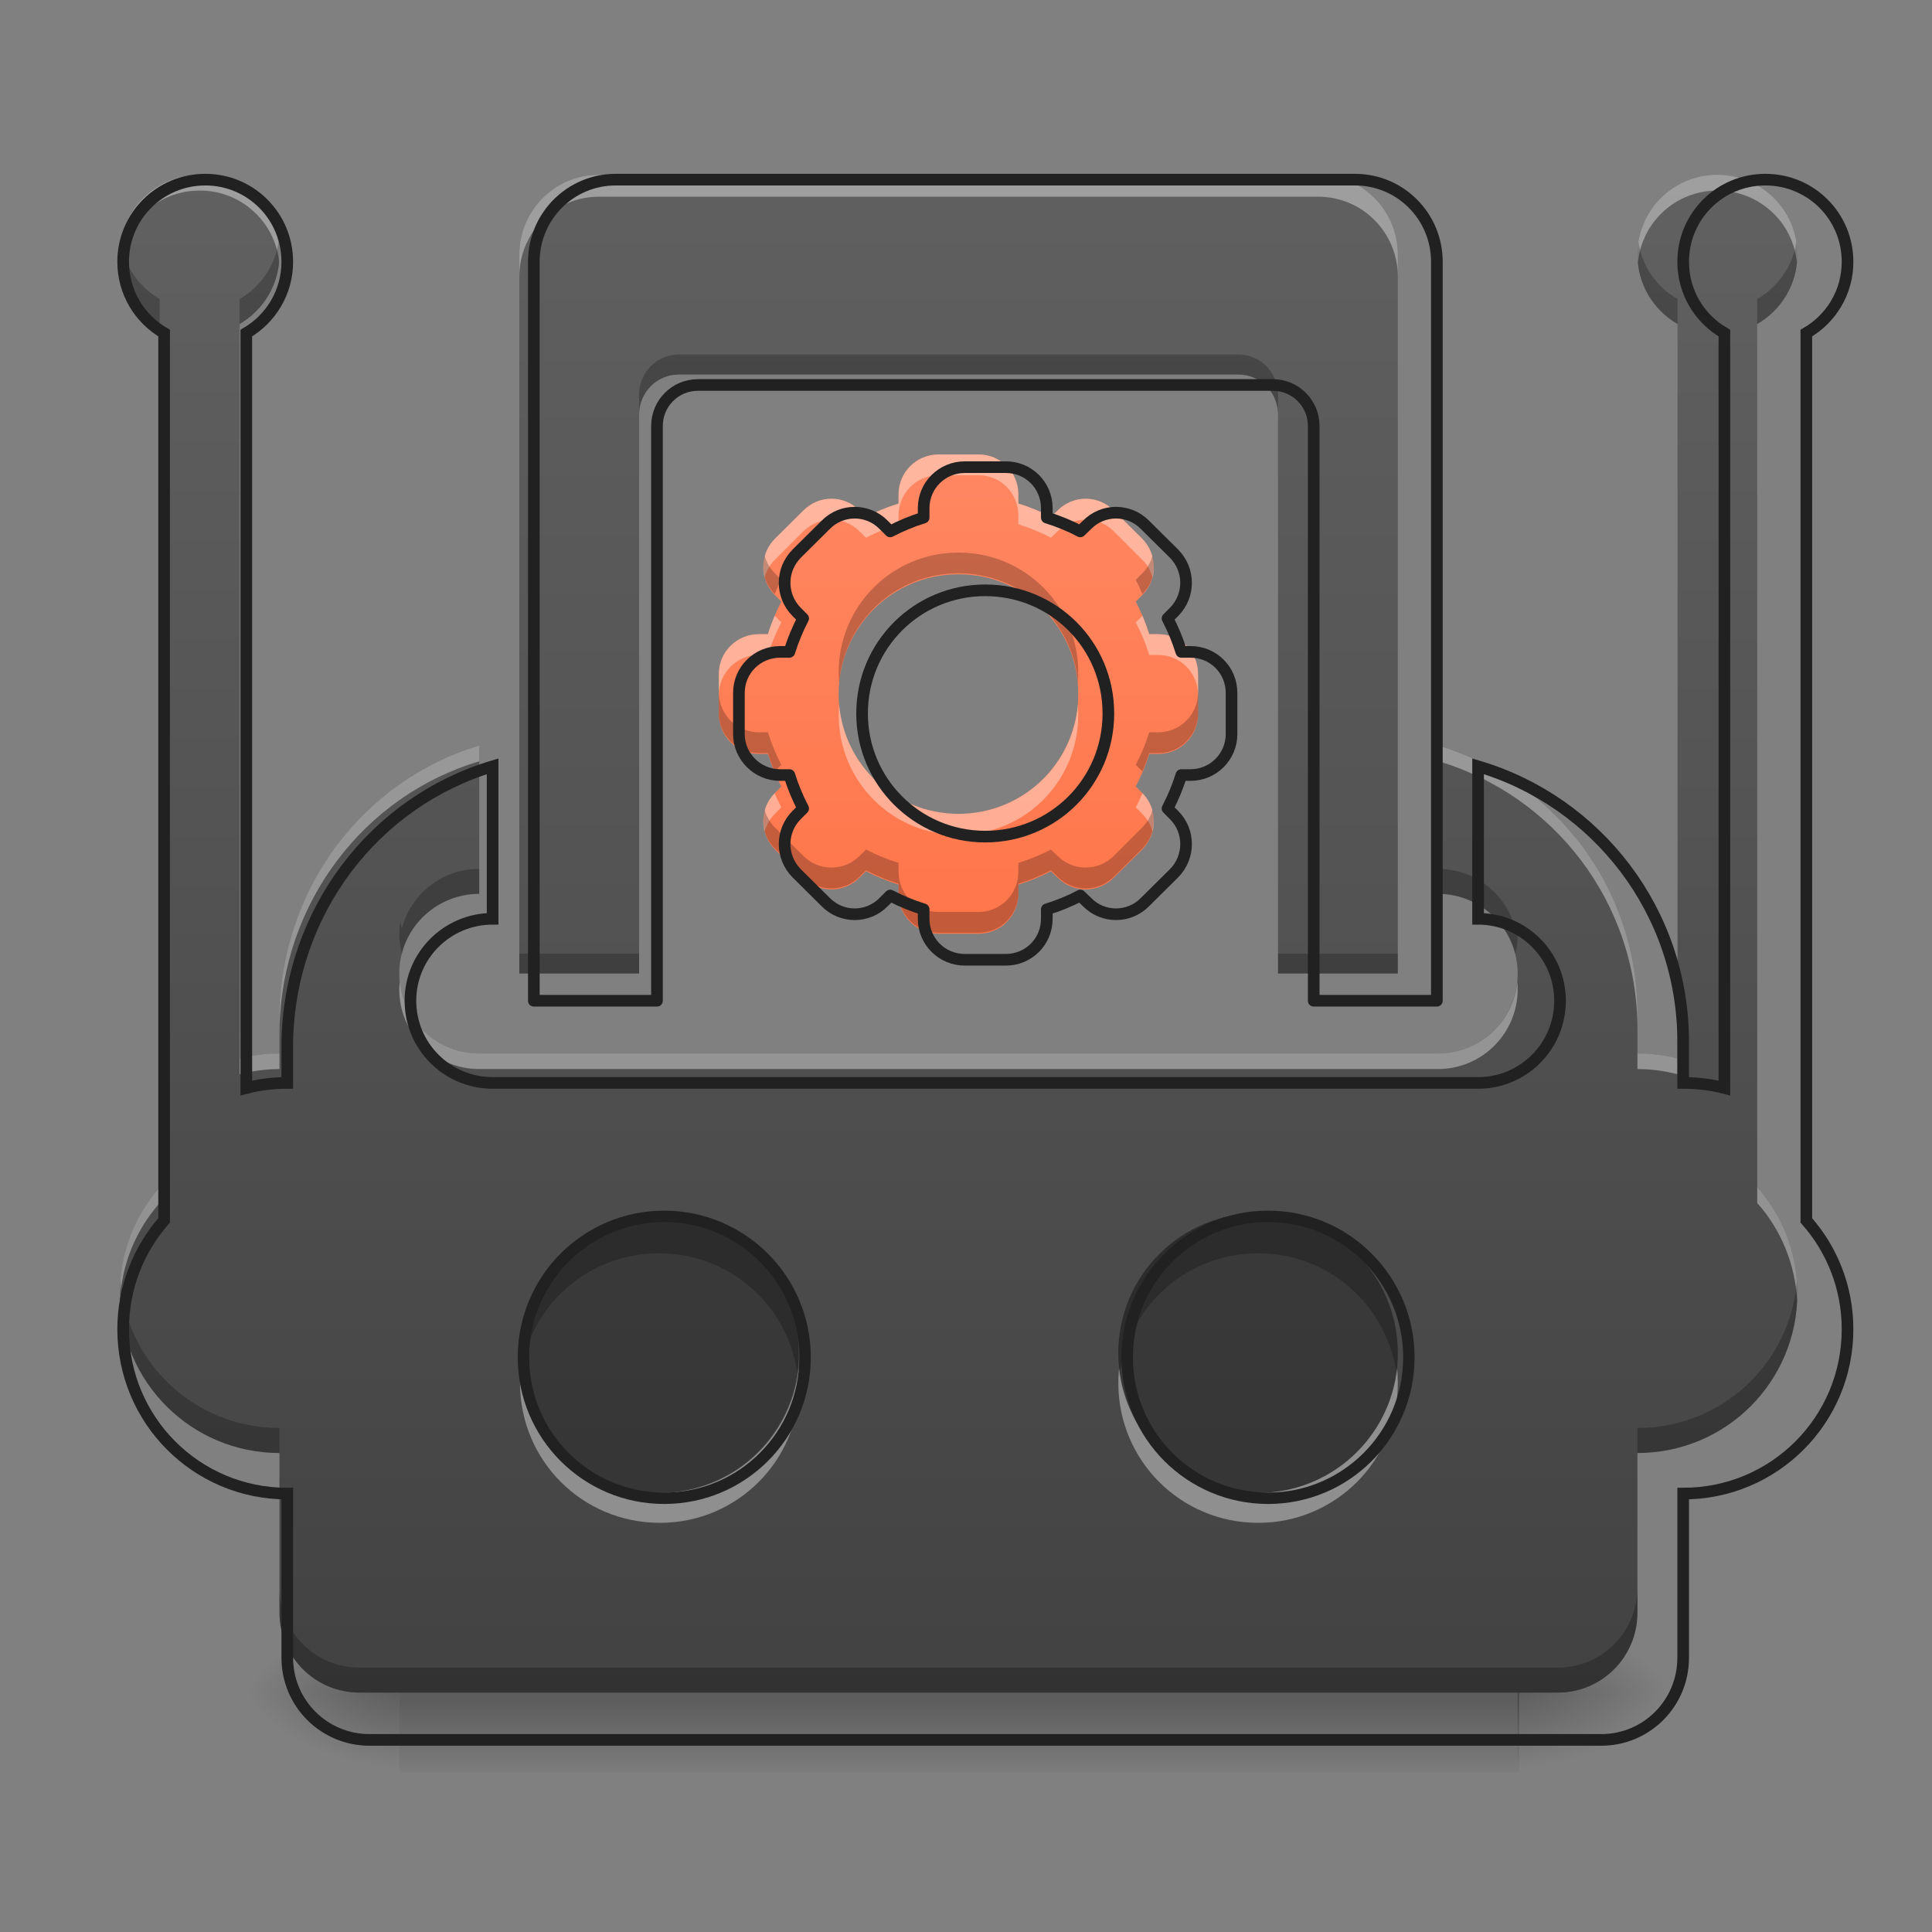 <?xml version="1.0" encoding="UTF-8"?>
<svg xmlns="http://www.w3.org/2000/svg" xmlns:xlink="http://www.w3.org/1999/xlink" width="32px" height="32px" viewBox="0 0 32 32" version="1.1">
<rect x="0" y="0" width="32" height="32" fill="#808080" stroke="none"/>
<defs>
<linearGradient id="linear0" gradientUnits="userSpaceOnUse" x1="254" y1="233.5" x2="254" y2="254.667" gradientTransform="matrix(0.063,0,0,0.063,-0,13.439)">
<stop offset="0" style="stop-color:rgb(0%,0%,0%);stop-opacity:0.275;"/>
<stop offset="1" style="stop-color:rgb(0%,0%,0%);stop-opacity:0;"/>
</linearGradient>
<radialGradient id="radial0" gradientUnits="userSpaceOnUse" cx="450.909" cy="189.579" fx="450.909" fy="189.579" r="21.167" gradientTransform="matrix(0,-0.078,-0.141,-0,51.469,63.595)">
<stop offset="0" style="stop-color:rgb(0%,0%,0%);stop-opacity:0.314;"/>
<stop offset="0.222" style="stop-color:rgb(0%,0%,0%);stop-opacity:0.275;"/>
<stop offset="1" style="stop-color:rgb(0%,0%,0%);stop-opacity:0;"/>
</radialGradient>
<radialGradient id="radial1" gradientUnits="userSpaceOnUse" cx="450.909" cy="189.579" fx="450.909" fy="189.579" r="21.167" gradientTransform="matrix(-0,0.078,0.141,0,-19.716,-7.527)">
<stop offset="0" style="stop-color:rgb(0%,0%,0%);stop-opacity:0.314;"/>
<stop offset="0.222" style="stop-color:rgb(0%,0%,0%);stop-opacity:0.275;"/>
<stop offset="1" style="stop-color:rgb(0%,0%,0%);stop-opacity:0;"/>
</radialGradient>
<radialGradient id="radial2" gradientUnits="userSpaceOnUse" cx="450.909" cy="189.579" fx="450.909" fy="189.579" r="21.167" gradientTransform="matrix(-0,-0.078,0.141,-0,-19.716,63.595)">
<stop offset="0" style="stop-color:rgb(0%,0%,0%);stop-opacity:0.314;"/>
<stop offset="0.222" style="stop-color:rgb(0%,0%,0%);stop-opacity:0.275;"/>
<stop offset="1" style="stop-color:rgb(0%,0%,0%);stop-opacity:0;"/>
</radialGradient>
<radialGradient id="radial3" gradientUnits="userSpaceOnUse" cx="450.909" cy="189.579" fx="450.909" fy="189.579" r="21.167" gradientTransform="matrix(0,0.078,-0.141,0,51.469,-7.527)">
<stop offset="0" style="stop-color:rgb(0%,0%,0%);stop-opacity:0.314;"/>
<stop offset="0.222" style="stop-color:rgb(0%,0%,0%);stop-opacity:0.275;"/>
<stop offset="1" style="stop-color:rgb(0%,0%,0%);stop-opacity:0;"/>
</radialGradient>
<linearGradient id="linear1" gradientUnits="userSpaceOnUse" x1="169.333" y1="233.5" x2="169.333" y2="-168.667" gradientTransform="matrix(0.063,0,0,0.063,-1.323,13.439)">
<stop offset="0" style="stop-color:rgb(25.882%,25.882%,25.882%);stop-opacity:1;"/>
<stop offset="1" style="stop-color:rgb(38.039%,38.039%,38.039%);stop-opacity:1;"/>
</linearGradient>
<linearGradient id="linear2" gradientUnits="userSpaceOnUse" x1="960" y1="1855.118" x2="960" y2="95.118" gradientTransform="matrix(0.017,0,0,0.017,0,0)">
<stop offset="0" style="stop-color:rgb(25.882%,25.882%,25.882%);stop-opacity:1;"/>
<stop offset="1" style="stop-color:rgb(38.039%,38.039%,38.039%);stop-opacity:1;"/>
</linearGradient>
<linearGradient id="linear3" gradientUnits="userSpaceOnUse" x1="960" y1="1055.118" x2="960" y2="375.118" gradientTransform="matrix(0.017,0,0,0.017,0,0)">
<stop offset="0" style="stop-color:rgb(100%,43.922%,26.275%);stop-opacity:1;"/>
<stop offset="1" style="stop-color:rgb(100%,54.118%,39.608%);stop-opacity:1;"/>
</linearGradient>
</defs>
<g id="surface1">
<path style=" stroke:none;fill-rule:nonzero;fill:url(#linear0);" d="M 6.613 27.938 L 25.16 27.938 L 25.16 29.355 L 6.613 29.355 Z M 6.613 27.938 "/>
<path style=" stroke:none;fill-rule:nonzero;fill:url(#radial0);" d="M 25.137 28.035 L 27.785 28.035 L 27.785 26.711 L 25.137 26.711 Z M 25.137 28.035 "/>
<path style=" stroke:none;fill-rule:nonzero;fill:url(#radial1);" d="M 6.613 28.035 L 3.969 28.035 L 3.969 29.355 L 6.613 29.355 Z M 6.613 28.035 "/>
<path style=" stroke:none;fill-rule:nonzero;fill:url(#radial2);" d="M 6.613 28.035 L 3.969 28.035 L 3.969 26.711 L 6.613 26.711 Z M 6.613 28.035 "/>
<path style=" stroke:none;fill-rule:nonzero;fill:url(#radial3);" d="M 25.137 28.035 L 27.785 28.035 L 27.785 29.355 L 25.137 29.355 Z M 25.137 28.035 "/>
<path style=" stroke:none;fill-rule:nonzero;fill:url(#linear1);" d="M 3.309 2.895 C 2.574 2.895 1.984 3.484 1.984 4.219 C 1.984 4.711 2.25 5.137 2.645 5.367 L 2.645 19.664 C 2.234 20.133 1.984 20.746 1.984 21.418 C 1.984 22.883 3.164 24.066 4.629 24.066 L 4.629 26.711 C 4.629 27.445 5.223 28.035 5.953 28.035 L 25.801 28.035 C 26.531 28.035 27.121 27.445 27.121 26.711 L 27.121 24.066 C 28.59 24.066 29.77 22.883 29.77 21.418 C 29.77 20.746 29.52 20.133 29.105 19.664 L 29.105 5.367 C 29.504 5.137 29.77 4.711 29.77 4.219 C 29.77 3.484 29.18 2.895 28.445 2.895 C 27.711 2.895 27.121 3.484 27.121 4.219 C 27.121 4.711 27.387 5.137 27.785 5.367 L 27.785 17.531 C 27.574 17.477 27.352 17.449 27.121 17.449 L 27.121 16.789 C 27.121 14.684 25.73 12.914 23.816 12.348 L 23.816 14.805 C 24.547 14.805 25.137 15.395 25.137 16.125 C 25.137 16.859 24.547 17.449 23.816 17.449 L 7.938 17.449 C 7.207 17.449 6.613 16.859 6.613 16.125 C 6.613 15.395 7.207 14.805 7.938 14.805 L 7.938 12.348 C 6.035 12.918 4.668 14.684 4.629 16.789 L 4.629 17.449 C 4.402 17.449 4.18 17.477 3.969 17.531 L 3.969 5.367 C 4.363 5.137 4.629 4.711 4.629 4.219 C 4.629 3.484 4.039 2.895 3.309 2.895 Z M 3.309 2.895 "/>
<path style=" stroke:none;fill-rule:nonzero;fill:url(#linear2);" d="M 9.922 2.895 C 9.191 2.895 8.602 3.484 8.602 4.219 L 8.602 16.125 L 10.586 16.125 L 10.586 6.863 C 10.586 6.5 10.879 6.203 11.246 6.203 L 20.508 6.203 C 20.875 6.203 21.168 6.5 21.168 6.863 L 21.168 16.125 L 23.152 16.125 L 23.152 4.219 C 23.152 3.484 22.562 2.895 21.832 2.895 Z M 9.922 2.895 "/>
<path style=" stroke:none;fill-rule:nonzero;fill:url(#linear3);" d="M 15.547 7.527 C 15.18 7.527 14.883 7.82 14.883 8.188 L 14.883 8.34 C 14.695 8.398 14.516 8.473 14.344 8.562 L 14.238 8.457 C 13.98 8.195 13.562 8.195 13.305 8.457 L 12.836 8.922 C 12.578 9.184 12.578 9.598 12.836 9.859 L 12.941 9.965 C 12.852 10.137 12.777 10.316 12.719 10.504 L 12.57 10.504 C 12.203 10.504 11.906 10.797 11.906 11.164 L 11.906 11.828 C 11.906 12.191 12.203 12.488 12.57 12.488 L 12.719 12.488 C 12.777 12.676 12.852 12.855 12.941 13.027 L 12.836 13.133 C 12.578 13.391 12.578 13.809 12.836 14.07 L 13.305 14.535 C 13.562 14.797 13.98 14.797 14.238 14.535 L 14.344 14.43 C 14.516 14.52 14.695 14.594 14.883 14.652 L 14.883 14.805 C 14.883 15.172 15.18 15.465 15.547 15.465 L 16.207 15.465 C 16.574 15.465 16.867 15.172 16.867 14.805 L 16.867 14.652 C 17.055 14.594 17.238 14.52 17.406 14.43 L 17.516 14.535 C 17.773 14.797 18.191 14.797 18.449 14.535 L 18.918 14.07 C 19.176 13.809 19.176 13.391 18.918 13.133 L 18.812 13.027 C 18.902 12.855 18.977 12.676 19.035 12.488 L 19.184 12.488 C 19.551 12.488 19.844 12.191 19.844 11.828 L 19.844 11.164 C 19.844 10.797 19.551 10.504 19.184 10.504 L 19.035 10.504 C 18.977 10.316 18.902 10.137 18.812 9.965 L 18.918 9.859 C 19.176 9.598 19.176 9.184 18.918 8.922 L 18.449 8.457 C 18.191 8.195 17.773 8.195 17.516 8.457 L 17.406 8.562 C 17.238 8.473 17.055 8.398 16.867 8.34 L 16.867 8.188 C 16.867 7.82 16.574 7.527 16.207 7.527 Z M 15.875 9.512 C 16.977 9.512 17.859 10.395 17.859 11.496 C 17.859 12.594 16.977 13.48 15.875 13.48 C 14.777 13.48 13.891 12.594 13.891 11.496 C 13.891 10.395 14.777 9.512 15.875 9.512 Z M 15.875 9.512 "/>
<path style=" stroke:none;fill-rule:nonzero;fill:rgb(0%,0%,0%);fill-opacity:0.235;" d="M 10.914 20.094 C 12.195 20.094 13.23 21.133 13.23 22.41 C 13.23 23.691 12.195 24.727 10.914 24.727 C 9.637 24.727 8.602 23.691 8.602 22.41 C 8.602 21.133 9.637 20.094 10.914 20.094 Z M 10.914 20.094 "/>
<path style=" stroke:none;fill-rule:nonzero;fill:rgb(0%,0%,0%);fill-opacity:0.235;" d="M 20.84 20.094 C 22.117 20.094 23.152 21.133 23.152 22.41 C 23.152 23.691 22.117 24.727 20.84 24.727 C 19.559 24.727 18.523 23.691 18.523 22.41 C 18.523 21.133 19.559 20.094 20.84 20.094 Z M 20.84 20.094 "/>
<path style=" stroke:none;fill-rule:nonzero;fill:rgb(100%,100%,100%);fill-opacity:0.392;" d="M 8.625 22.66 C 8.617 22.742 8.613 22.824 8.613 22.906 C 8.613 24.191 9.645 25.223 10.93 25.223 C 12.211 25.223 13.242 24.191 13.242 22.906 C 13.242 22.824 13.238 22.742 13.23 22.66 C 13.105 23.824 12.129 24.727 10.93 24.727 C 9.73 24.727 8.75 23.824 8.625 22.66 Z M 8.625 22.66 "/>
<path style=" stroke:none;fill-rule:nonzero;fill:rgb(0%,0%,0%);fill-opacity:0.235;" d="M 10.914 20.094 C 9.633 20.094 8.602 21.129 8.602 22.41 C 8.602 22.523 8.609 22.633 8.625 22.742 C 8.781 21.617 9.746 20.758 10.914 20.758 C 12.086 20.758 13.047 21.617 13.207 22.742 C 13.223 22.633 13.23 22.523 13.23 22.41 C 13.23 21.129 12.199 20.094 10.914 20.094 Z M 10.914 20.094 "/>
<path style=" stroke:none;fill-rule:nonzero;fill:rgb(0%,0%,0%);fill-opacity:0.235;" d="M 20.84 20.094 C 19.555 20.094 18.523 21.129 18.523 22.41 C 18.523 22.523 18.531 22.633 18.547 22.742 C 18.707 21.617 19.668 20.758 20.84 20.758 C 22.008 20.758 22.969 21.617 23.129 22.742 C 23.145 22.633 23.152 22.523 23.152 22.41 C 23.152 21.129 22.121 20.094 20.84 20.094 Z M 20.84 20.094 "/>
<path style=" stroke:none;fill-rule:nonzero;fill:rgb(100%,100%,100%);fill-opacity:0.392;" d="M 18.535 22.66 C 18.527 22.742 18.523 22.824 18.523 22.906 C 18.523 24.191 19.555 25.223 20.84 25.223 C 22.121 25.223 23.152 24.191 23.152 22.906 C 23.152 22.824 23.148 22.742 23.141 22.66 C 23.016 23.824 22.035 24.727 20.84 24.727 C 19.641 24.727 18.66 23.824 18.535 22.66 Z M 18.535 22.66 "/>
<path style="fill:none;stroke-width:3;stroke-linecap:round;stroke-linejoin:round;stroke:rgb(12.941%,12.941%,12.941%);stroke-opacity:1;stroke-miterlimit:4;" d="M 174.608 106.469 C 195.106 106.469 211.667 123.093 211.667 143.528 C 211.667 164.026 195.106 180.587 174.608 180.587 C 154.173 180.587 137.612 164.026 137.612 143.528 C 137.612 123.093 154.173 106.469 174.608 106.469 Z M 174.608 106.469 " transform="matrix(0.063,0,0,0.063,0,13.439)"/>
<path style="fill:none;stroke-width:3;stroke-linecap:round;stroke-linejoin:round;stroke:rgb(12.941%,12.941%,12.941%);stroke-opacity:1;stroke-miterlimit:4;" d="M 333.406 106.469 C 353.841 106.469 370.402 123.093 370.402 143.528 C 370.402 164.026 353.841 180.587 333.406 180.587 C 312.908 180.587 296.347 164.026 296.347 143.528 C 296.347 123.093 312.908 106.469 333.406 106.469 Z M 333.406 106.469 " transform="matrix(0.063,0,0,0.063,0,13.439)"/>
<path style=" stroke:none;fill-rule:nonzero;fill:rgb(100%,100%,100%);fill-opacity:0.392;" d="M 3.309 2.895 C 2.574 2.895 1.984 3.484 1.984 4.219 C 1.984 4.262 1.988 4.305 1.992 4.348 C 2.055 3.676 2.617 3.156 3.309 3.156 C 3.996 3.156 4.559 3.676 4.625 4.348 C 4.629 4.305 4.629 4.262 4.629 4.219 C 4.629 3.484 4.039 2.895 3.309 2.895 Z M 28.445 2.895 C 27.711 2.895 27.121 3.484 27.121 4.219 C 27.121 4.262 27.125 4.305 27.129 4.348 C 27.195 3.676 27.758 3.156 28.445 3.156 C 29.133 3.156 29.699 3.676 29.762 4.348 C 29.766 4.305 29.77 4.262 29.77 4.219 C 29.77 3.484 29.18 2.895 28.445 2.895 Z M 23.816 12.348 L 23.816 12.605 C 25.73 13.172 27.121 14.941 27.121 17.047 L 27.121 16.789 C 27.121 14.684 25.73 12.914 23.816 12.348 Z M 7.938 12.348 C 6.035 12.918 4.668 14.684 4.629 16.789 L 4.629 17.047 C 4.668 14.945 6.035 13.176 7.938 12.609 Z M 6.621 16.258 C 6.617 16.297 6.613 16.344 6.613 16.387 C 6.613 17.117 7.207 17.707 7.938 17.707 L 23.816 17.707 C 24.547 17.707 25.137 17.117 25.137 16.387 C 25.137 16.344 25.137 16.297 25.133 16.258 C 25.066 16.93 24.504 17.449 23.816 17.449 L 7.938 17.449 C 7.25 17.449 6.688 16.93 6.621 16.258 Z M 4.629 17.449 C 4.402 17.449 4.18 17.477 3.969 17.531 L 3.969 17.793 C 4.18 17.738 4.402 17.707 4.629 17.707 Z M 27.121 17.449 L 27.121 17.707 C 27.352 17.707 27.574 17.738 27.785 17.793 L 27.785 17.531 C 27.574 17.477 27.352 17.449 27.121 17.449 Z M 2.645 19.664 C 2.234 20.133 1.984 20.746 1.984 21.418 C 1.984 21.461 1.984 21.504 1.988 21.547 C 2.016 20.926 2.262 20.359 2.645 19.926 Z M 29.105 19.664 L 29.105 19.926 C 29.492 20.359 29.734 20.926 29.766 21.547 C 29.766 21.504 29.77 21.461 29.77 21.418 C 29.77 20.746 29.52 20.133 29.105 19.664 Z M 29.105 19.664 "/>
<path style=" stroke:none;fill-rule:nonzero;fill:rgb(0%,0%,0%);fill-opacity:0.235;" d="M 2 4.012 C 1.988 4.078 1.984 4.148 1.984 4.219 C 1.984 4.711 2.25 5.137 2.645 5.367 L 2.645 4.953 C 2.309 4.758 2.062 4.414 2 4.012 Z M 4.613 4.012 C 4.551 4.414 4.309 4.758 3.969 4.953 L 3.969 5.367 C 4.363 5.137 4.629 4.711 4.629 4.219 C 4.629 4.148 4.625 4.078 4.613 4.012 Z M 27.137 4.012 C 27.129 4.078 27.121 4.148 27.121 4.219 C 27.121 4.711 27.387 5.137 27.785 5.367 L 27.785 4.953 C 27.445 4.758 27.199 4.414 27.137 4.012 Z M 29.754 4.012 C 29.691 4.414 29.445 4.758 29.105 4.953 L 29.105 5.367 C 29.504 5.137 29.77 4.711 29.77 4.219 C 29.77 4.148 29.762 4.078 29.754 4.012 Z M 7.938 14.391 C 7.32 14.391 6.801 14.809 6.656 15.383 C 6.645 15.34 6.637 15.301 6.633 15.258 C 6.621 15.324 6.613 15.395 6.613 15.465 C 6.613 15.578 6.629 15.691 6.656 15.797 C 6.801 15.223 7.32 14.805 7.938 14.805 Z M 23.816 14.391 L 23.816 14.805 C 24.434 14.805 24.949 15.223 25.098 15.797 C 25.125 15.691 25.137 15.578 25.137 15.465 C 25.137 15.395 25.133 15.324 25.121 15.258 C 25.117 15.301 25.105 15.34 25.098 15.383 C 24.949 14.809 24.434 14.391 23.816 14.391 Z M 1.992 21.215 C 1.988 21.281 1.984 21.352 1.984 21.418 C 1.984 22.883 3.164 24.066 4.629 24.066 L 4.629 23.652 C 3.234 23.652 2.098 22.582 1.992 21.215 Z M 29.762 21.215 C 29.656 22.582 28.52 23.652 27.121 23.652 L 27.121 24.066 C 28.59 24.066 29.77 22.883 29.77 21.418 C 29.77 21.352 29.766 21.281 29.762 21.215 Z M 4.629 26.297 L 4.629 26.711 C 4.629 27.445 5.223 28.035 5.953 28.035 L 25.801 28.035 C 26.531 28.035 27.121 27.445 27.121 26.711 L 27.121 26.297 C 27.121 27.031 26.531 27.621 25.801 27.621 L 5.953 27.621 C 5.223 27.621 4.629 27.031 4.629 26.297 Z M 4.629 26.297 "/>
<path style="fill:none;stroke-width:11.339;stroke-linecap:round;stroke-linejoin:miter;stroke:rgb(12.941%,12.941%,12.941%);stroke-opacity:1;stroke-miterlimit:4;" d="M 200.06 175.023 C 155.654 175.023 119.989 210.689 119.989 255.094 C 119.989 284.855 136.05 310.6 159.906 324.536 L 159.906 1189.02 C 135.105 1217.364 119.989 1254.447 119.989 1295.073 C 119.989 1383.647 191.32 1455.215 279.895 1455.215 L 279.895 1615.121 C 279.895 1659.527 315.797 1695.193 359.966 1695.193 L 1560.087 1695.193 C 1604.256 1695.193 1639.922 1659.527 1639.922 1615.121 L 1639.922 1455.215 C 1728.733 1455.215 1800.064 1383.647 1800.064 1295.073 C 1800.064 1254.447 1784.948 1217.364 1759.911 1189.02 L 1759.911 324.536 C 1784.003 310.6 1800.064 284.855 1800.064 255.094 C 1800.064 210.689 1764.399 175.023 1719.993 175.023 C 1675.588 175.023 1639.922 210.689 1639.922 255.094 C 1639.922 284.855 1655.984 310.6 1680.076 324.536 L 1680.076 1060.056 C 1667.321 1056.75 1653.858 1055.096 1639.922 1055.096 L 1639.922 1015.179 C 1639.922 887.868 1555.836 780.87 1440.099 746.622 L 1440.099 895.19 C 1484.268 895.19 1519.934 930.856 1519.934 975.025 C 1519.934 1019.43 1484.268 1055.096 1440.099 1055.096 L 479.954 1055.096 C 435.785 1055.096 399.883 1019.43 399.883 975.025 C 399.883 930.856 435.785 895.19 479.954 895.19 L 479.954 746.622 C 364.926 781.107 282.257 887.868 279.895 1015.179 L 279.895 1055.096 C 266.195 1055.096 252.732 1056.75 239.977 1060.056 L 239.977 324.536 C 263.833 310.6 279.895 284.855 279.895 255.094 C 279.895 210.689 244.229 175.023 200.06 175.023 Z M 200.06 175.023 " transform="matrix(0.017,0,0,0.017,0,0)"/>
<path style=" stroke:none;fill-rule:nonzero;fill:rgb(100%,100%,100%);fill-opacity:0.392;" d="M 9.922 2.895 C 9.191 2.895 8.602 3.484 8.602 4.219 L 8.602 4.582 C 8.602 3.848 9.191 3.258 9.922 3.258 L 21.832 3.258 C 22.562 3.258 23.152 3.848 23.152 4.582 L 23.152 4.219 C 23.152 3.484 22.562 2.895 21.832 2.895 Z M 9.922 2.895 "/>
<path style=" stroke:none;fill-rule:nonzero;fill:rgb(0%,0%,0%);fill-opacity:0.235;" d="M 11.246 5.871 C 10.879 5.871 10.586 6.168 10.586 6.535 L 10.586 6.863 C 10.586 6.5 10.879 6.203 11.246 6.203 L 20.508 6.203 C 20.875 6.203 21.168 6.5 21.168 6.863 L 21.168 6.535 C 21.168 6.168 20.875 5.871 20.508 5.871 Z M 8.602 15.797 L 8.602 16.125 L 10.586 16.125 L 10.586 15.797 Z M 21.168 15.797 L 21.168 16.125 L 23.152 16.125 L 23.152 15.797 Z M 21.168 15.797 "/>
<path style="fill:none;stroke-width:11.339;stroke-linecap:round;stroke-linejoin:round;stroke:rgb(12.941%,12.941%,12.941%);stroke-opacity:1;stroke-miterlimit:4;" d="M 599.943 175.023 C 555.774 175.023 520.108 210.689 520.108 255.094 L 520.108 975.025 L 640.096 975.025 L 640.096 415 C 640.096 393.033 657.811 375.082 680.014 375.082 L 1240.039 375.082 C 1262.242 375.082 1279.957 393.033 1279.957 415 L 1279.957 975.025 L 1399.945 975.025 L 1399.945 255.094 C 1399.945 210.689 1364.279 175.023 1320.11 175.023 Z M 599.943 175.023 " transform="matrix(0.017,0,0,0.017,0,0)"/>
<path style=" stroke:none;fill-rule:nonzero;fill:rgb(100%,100%,100%);fill-opacity:0.392;" d="M 15.547 7.527 C 15.18 7.527 14.883 7.82 14.883 8.188 L 14.883 8.34 C 14.695 8.398 14.516 8.473 14.344 8.562 L 14.238 8.457 C 13.98 8.195 13.562 8.195 13.305 8.457 L 12.836 8.922 C 12.66 9.098 12.605 9.344 12.664 9.562 C 12.695 9.457 12.75 9.355 12.836 9.27 L 13.305 8.801 C 13.562 8.543 13.98 8.543 14.238 8.801 L 14.344 8.906 C 14.516 8.816 14.695 8.742 14.883 8.684 L 14.883 8.535 C 14.883 8.168 15.18 7.871 15.547 7.871 L 16.207 7.871 C 16.574 7.871 16.867 8.168 16.867 8.535 L 16.867 8.684 C 17.055 8.742 17.238 8.816 17.406 8.906 L 17.516 8.801 C 17.773 8.543 18.191 8.543 18.449 8.801 L 18.918 9.27 C 19.004 9.355 19.059 9.457 19.09 9.562 C 19.148 9.344 19.09 9.098 18.918 8.922 L 18.449 8.457 C 18.191 8.195 17.773 8.195 17.516 8.457 L 17.406 8.562 C 17.238 8.473 17.055 8.398 16.867 8.34 L 16.867 8.188 C 16.867 7.82 16.574 7.527 16.207 7.527 Z M 12.832 10.199 C 12.789 10.297 12.75 10.398 12.719 10.504 L 12.57 10.504 C 12.203 10.504 11.906 10.797 11.906 11.164 L 11.906 11.512 C 11.906 11.145 12.203 10.848 12.57 10.848 L 12.719 10.848 C 12.777 10.66 12.852 10.48 12.941 10.309 L 12.836 10.203 C 12.836 10.203 12.832 10.199 12.832 10.199 Z M 18.922 10.199 C 18.922 10.199 18.918 10.203 18.918 10.203 L 18.812 10.309 C 18.902 10.48 18.977 10.66 19.035 10.848 L 19.184 10.848 C 19.551 10.848 19.844 11.145 19.844 11.512 L 19.844 11.164 C 19.844 10.797 19.551 10.504 19.184 10.504 L 19.035 10.504 C 19 10.398 18.965 10.297 18.922 10.199 Z M 13.898 11.668 C 13.895 11.727 13.891 11.785 13.891 11.84 C 13.891 12.941 14.777 13.828 15.875 13.828 C 16.977 13.828 17.859 12.941 17.859 11.84 C 17.859 11.785 17.859 11.727 17.855 11.668 C 17.766 12.688 16.918 13.48 15.875 13.48 C 14.836 13.48 13.988 12.688 13.898 11.668 Z M 12.832 13.137 C 12.66 13.312 12.605 13.555 12.664 13.773 C 12.695 13.664 12.75 13.562 12.836 13.48 L 12.941 13.371 C 12.902 13.297 12.863 13.219 12.832 13.137 Z M 18.922 13.137 C 18.887 13.219 18.852 13.297 18.812 13.371 L 18.918 13.48 C 19.004 13.562 19.059 13.664 19.09 13.773 C 19.148 13.555 19.094 13.312 18.922 13.137 Z M 18.922 13.137 "/>
<path style=" stroke:none;fill-rule:nonzero;fill:rgb(0%,0%,0%);fill-opacity:0.235;" d="M 15.547 15.449 C 15.18 15.449 14.883 15.156 14.883 14.789 L 14.883 14.637 C 14.695 14.578 14.516 14.504 14.344 14.414 L 14.238 14.52 C 13.98 14.781 13.562 14.781 13.305 14.52 L 12.836 14.055 C 12.66 13.879 12.605 13.633 12.664 13.414 C 12.695 13.52 12.75 13.621 12.836 13.707 L 13.305 14.176 C 13.562 14.434 13.98 14.434 14.238 14.176 L 14.344 14.07 C 14.516 14.16 14.695 14.234 14.883 14.293 L 14.883 14.441 C 14.883 14.809 15.18 15.105 15.547 15.105 L 16.207 15.105 C 16.574 15.105 16.867 14.809 16.867 14.441 L 16.867 14.293 C 17.055 14.234 17.238 14.16 17.406 14.07 L 17.516 14.176 C 17.773 14.434 18.191 14.434 18.449 14.176 L 18.918 13.707 C 19.004 13.621 19.059 13.52 19.09 13.414 C 19.148 13.633 19.09 13.879 18.918 14.055 L 18.449 14.52 C 18.191 14.781 17.773 14.781 17.516 14.52 L 17.406 14.414 C 17.238 14.504 17.055 14.578 16.867 14.637 L 16.867 14.789 C 16.867 15.156 16.574 15.449 16.207 15.449 Z M 12.832 12.777 C 12.789 12.68 12.75 12.578 12.719 12.473 L 12.57 12.473 C 12.203 12.473 11.906 12.18 11.906 11.812 L 11.906 11.465 C 11.906 11.832 12.203 12.129 12.57 12.129 L 12.719 12.129 C 12.777 12.316 12.852 12.496 12.941 12.668 L 12.836 12.773 C 12.836 12.773 12.832 12.777 12.832 12.777 Z M 18.922 12.777 C 18.922 12.777 18.918 12.773 18.918 12.773 L 18.812 12.668 C 18.902 12.496 18.977 12.316 19.035 12.129 L 19.184 12.129 C 19.551 12.129 19.844 11.832 19.844 11.465 L 19.844 11.812 C 19.844 12.18 19.551 12.473 19.184 12.473 L 19.035 12.473 C 19 12.578 18.965 12.68 18.922 12.777 Z M 13.898 11.309 C 13.895 11.25 13.891 11.195 13.891 11.137 C 13.891 10.035 14.777 9.152 15.875 9.152 C 16.977 9.152 17.859 10.035 17.859 11.137 C 17.859 11.195 17.859 11.25 17.855 11.309 C 17.766 10.289 16.918 9.496 15.875 9.496 C 14.836 9.496 13.988 10.289 13.898 11.309 Z M 12.832 9.84 C 12.66 9.664 12.605 9.422 12.664 9.203 C 12.695 9.312 12.75 9.414 12.836 9.496 L 12.941 9.605 C 12.902 9.68 12.863 9.758 12.832 9.84 Z M 18.922 9.84 C 18.887 9.758 18.852 9.68 18.812 9.605 L 18.918 9.496 C 19.004 9.414 19.059 9.312 19.09 9.203 C 19.148 9.422 19.094 9.664 18.922 9.84 Z M 18.922 9.84 "/>
<path style="fill:none;stroke-width:11.339;stroke-linecap:round;stroke-linejoin:round;stroke:rgb(12.941%,12.941%,12.941%);stroke-opacity:1;stroke-miterlimit:4;" d="M 940.068 455.153 C 917.865 455.153 899.914 472.868 899.914 495.071 L 899.914 504.283 C 888.577 507.826 877.712 512.313 867.319 517.746 L 860.941 511.369 C 845.352 495.543 820.079 495.543 804.49 511.369 L 776.146 539.476 C 760.557 555.301 760.557 580.338 776.146 596.164 L 782.524 602.541 C 777.091 612.934 772.603 623.799 769.06 635.136 L 760.085 635.136 C 737.882 635.136 719.931 652.851 719.931 675.054 L 719.931 715.207 C 719.931 737.174 737.882 755.125 760.085 755.125 L 769.06 755.125 C 772.603 766.462 777.091 777.327 782.524 787.72 L 776.146 794.097 C 760.557 809.687 760.557 834.96 776.146 850.785 L 804.49 878.892 C 820.079 894.718 845.352 894.718 860.941 878.892 L 867.319 872.515 C 877.712 877.948 888.577 882.435 899.914 885.978 L 899.914 895.19 C 899.914 917.393 917.865 935.108 940.068 935.108 L 979.985 935.108 C 1002.188 935.108 1019.903 917.393 1019.903 895.19 L 1019.903 885.978 C 1031.24 882.435 1042.341 877.948 1052.498 872.515 L 1059.112 878.892 C 1074.701 894.718 1099.974 894.718 1115.563 878.892 L 1143.907 850.785 C 1159.496 834.96 1159.496 809.687 1143.907 794.097 L 1137.529 787.72 C 1142.962 777.327 1147.45 766.462 1150.993 755.125 L 1159.968 755.125 C 1182.171 755.125 1199.885 737.174 1199.885 715.207 L 1199.885 675.054 C 1199.885 652.851 1182.171 635.136 1159.968 635.136 L 1150.993 635.136 C 1147.45 623.799 1142.962 612.934 1137.529 602.541 L 1143.907 596.164 C 1159.496 580.338 1159.496 555.301 1143.907 539.476 L 1115.563 511.369 C 1099.974 495.543 1074.701 495.543 1059.112 511.369 L 1052.498 517.746 C 1042.341 512.313 1031.24 507.826 1019.903 504.283 L 1019.903 495.071 C 1019.903 472.868 1002.188 455.153 979.985 455.153 Z M 959.908 575.142 C 1026.516 575.142 1079.897 628.523 1079.897 695.131 C 1079.897 761.502 1026.516 815.119 959.908 815.119 C 893.537 815.119 839.92 761.502 839.92 695.131 C 839.92 628.523 893.537 575.142 959.908 575.142 Z M 959.908 575.142 " transform="matrix(0.017,0,0,0.017,0,0)"/>
</g>
</svg>
